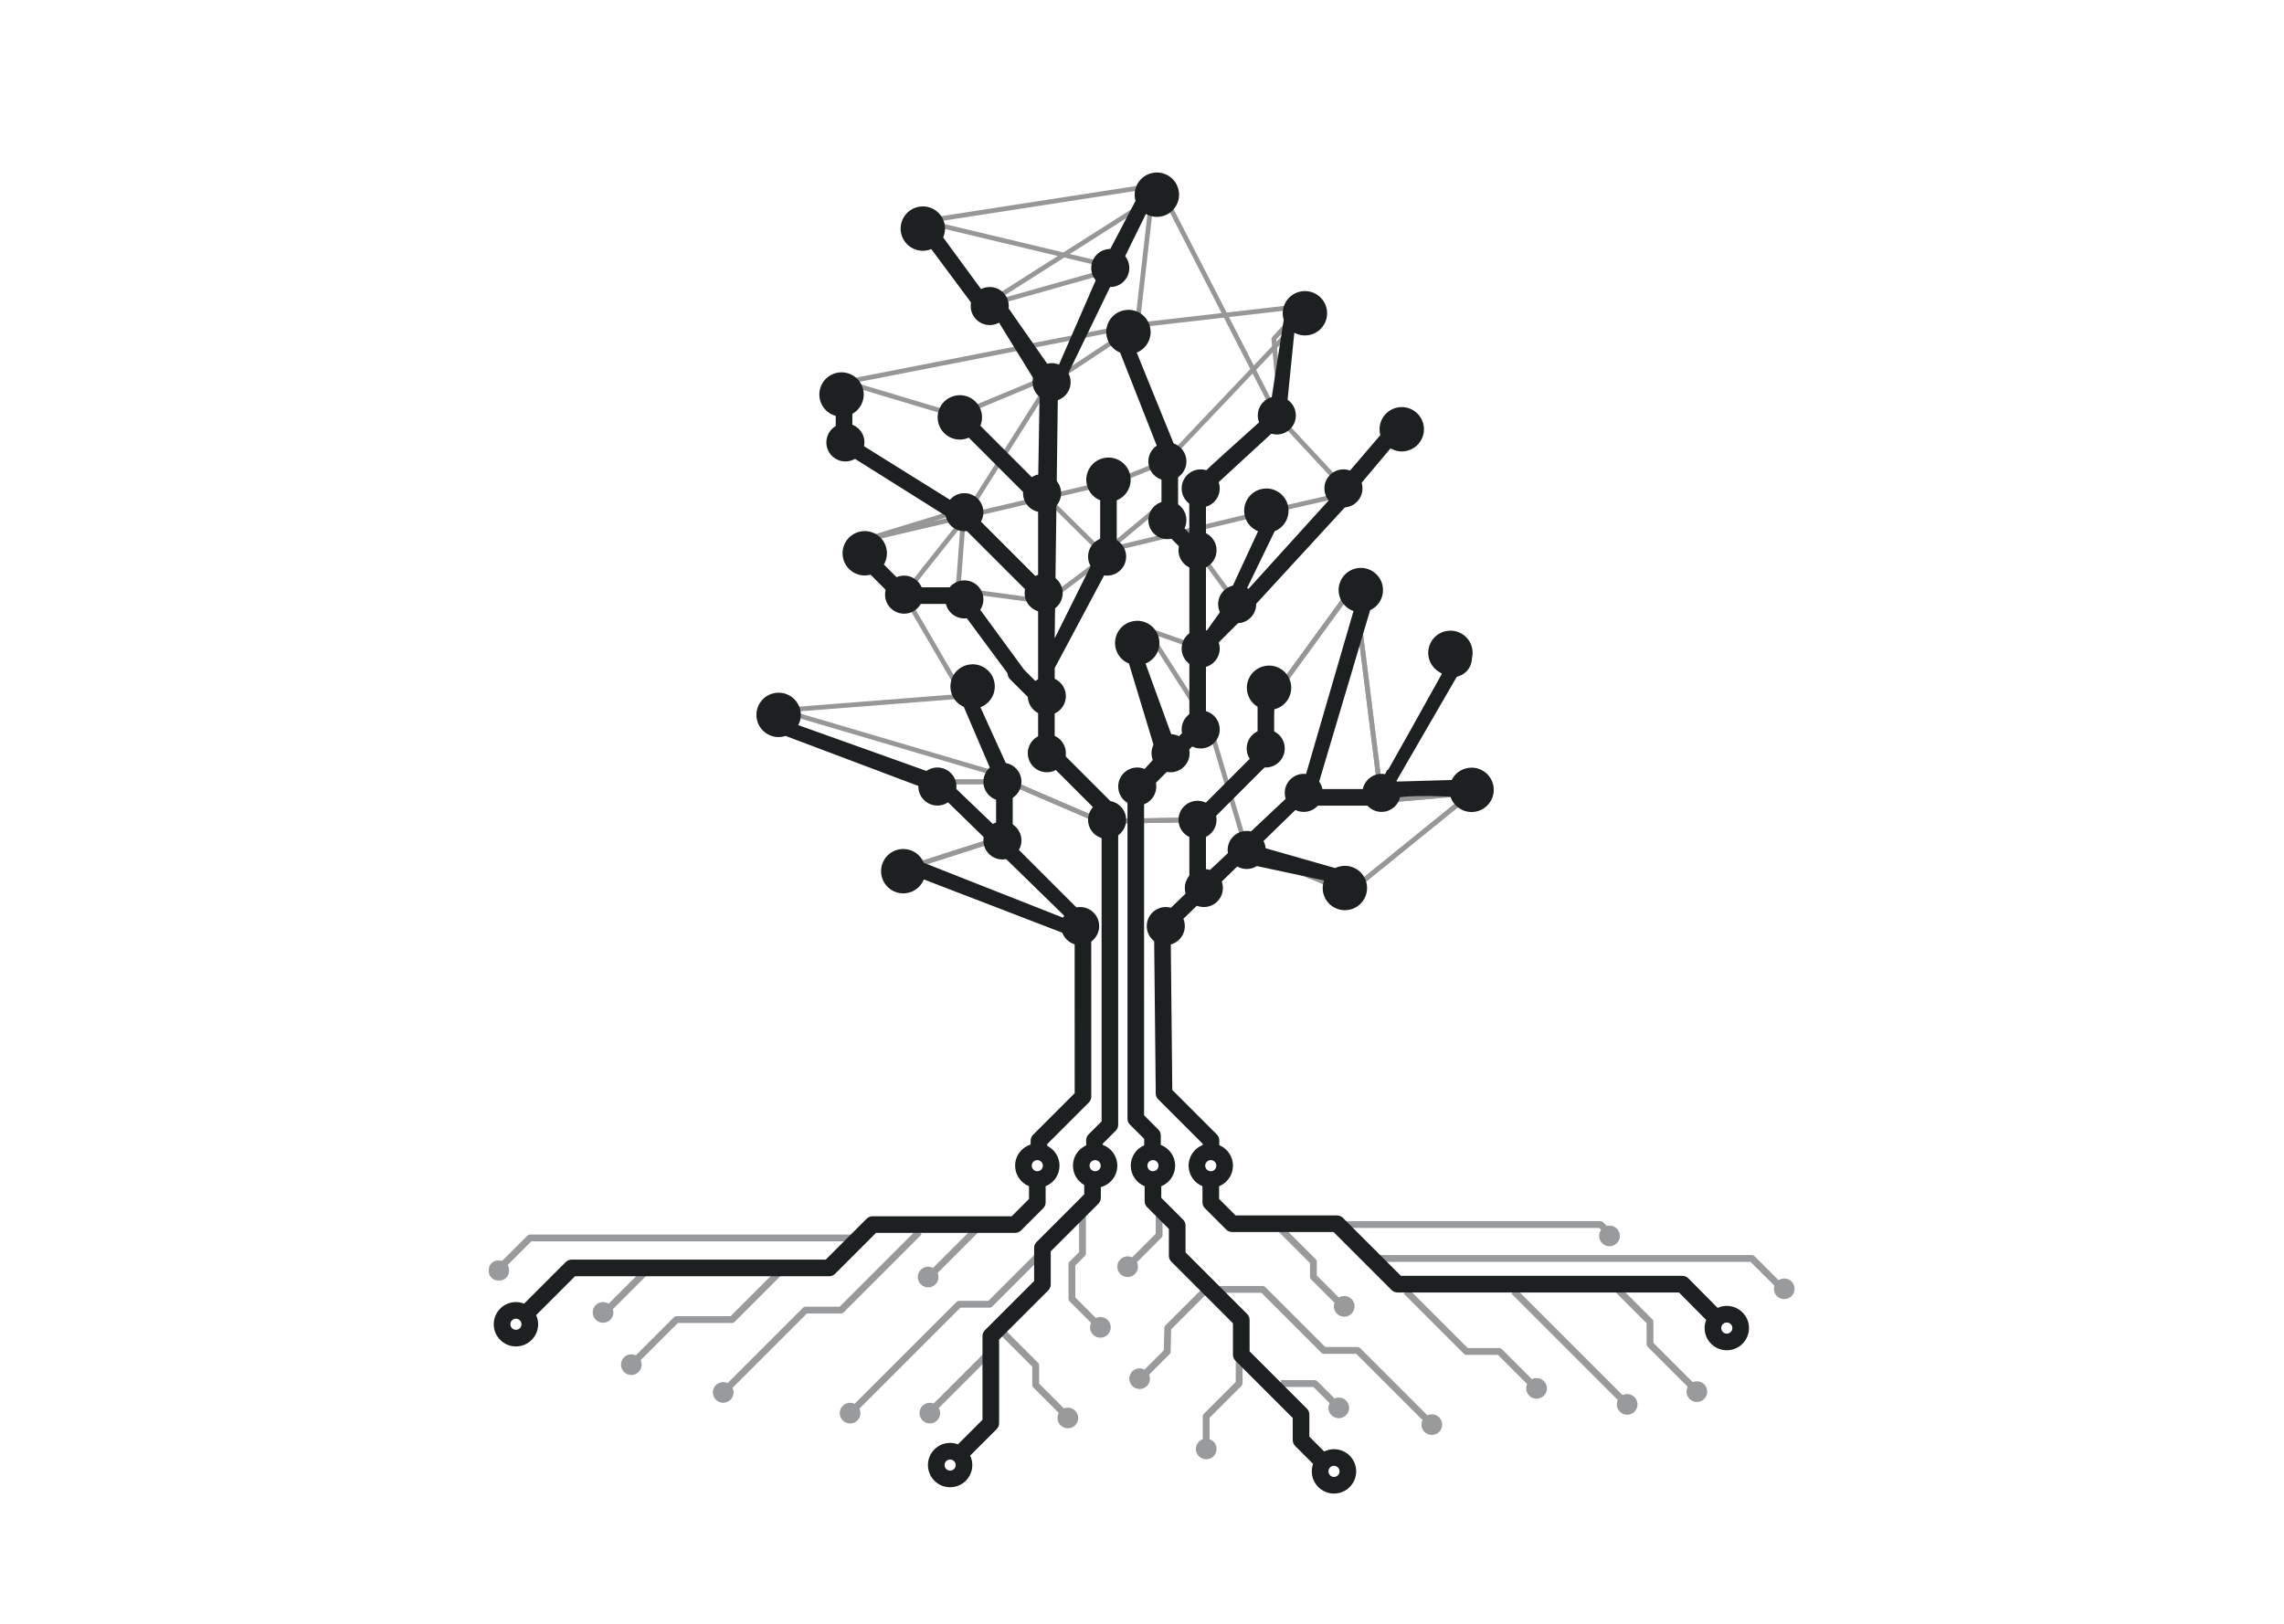 <?xml version="1.0" encoding="UTF-8"?>
<svg width="1440px" height="1024px" viewBox="0 0 1440 1024" version="1.1" xmlns="http://www.w3.org/2000/svg" xmlns:xlink="http://www.w3.org/1999/xlink">
    <title>Desktop HD Copy 3@2x</title>
    <defs>
        <polygon id="path-1" points="0 0.807 13.047 0.807 13.047 13.853 0 13.853"></polygon>
    </defs>
    <g id="Desktop-HD-Copy-3" stroke="none" stroke-width="1" fill="none" fill-rule="evenodd">
        <rect fill="#FFFFFF" x="0" y="0" width="1440" height="1024"></rect>
        <polyline id="Path-4" stroke="#979797" stroke-width="3" stroke-linecap="round" stroke-linejoin="round" points="628.263 488 492.509 448 607.292 439 570 375 607.292 328 604 372 659.501 379.471 697.444 351 656.983 311 663 241 717.471 205 822 193 803.095 213.671 807.592 262"></polyline>
        <polyline id="Path-3" stroke="#979797" stroke-width="3" stroke-linecap="round" stroke-linejoin="round" points="570 548 626.192 530 591 493 636 493 693.958 518 753.966 517 798 475 803.095 439 854.02 369 871 505 928 500 850.586 562.709 786 536"></polyline>
        <polyline id="Path-3" stroke="#979797" stroke-width="3" stroke-linecap="round" stroke-linejoin="round" points="570 548 626.192 530 591 493 636 493 693.958 518 753.966 517 798 475 803.095 439 854.02 369 871 505 928 500 850.586 562.709 786 536 763.365 460 723 397 757 409 780 381 755 347 730.415 320 698 347 798 323 850.586 311 805 262 730.415 116.63 582 139.606 705 169 620 193 726 125.678 717 205 533 241 603 262 664.957 236.137 612 320 545 340.5 705 303 735 291 822 199.437"></polyline>
        <g id="Group-192" transform="translate(308, 82)">
            <polygon id="Fill-98" fill="#989A9B" points="78.023 743.939 102.841 719.121 99.798 716.078 75.488 740.388"></polygon>
            <g id="Group-178" transform="translate(0, 676.866)">
                <path d="M233.698,19.647 L26.118,19.647 C25.548,19.647 25,19.874 24.596,20.277 L6.523,38.35 L9.566,41.393 L27.01,23.95 L233.698,23.95 L233.698,19.647 Z" id="Fill-99" fill="#989A9B"></path>
                <path d="M95.474,99.322 L119.335,75.461 L153.53,75.461 C154.1,75.461 154.648,75.234 155.05,74.831 L184.508,45.373 L181.465,42.33 L152.637,71.158 L118.445,71.158 C117.874,71.158 117.326,71.385 116.922,71.788 L92.43,96.279 L95.474,99.322 Z" id="Fill-101" fill="#989A9B"></path>
                <path d="M153.411,116.768 L200.705,69.474 L222.26,69.474 C222.83,69.474 223.378,69.247 223.781,68.844 L273.07,19.555 L270.027,16.512 L221.368,65.171 L199.813,65.171 C199.243,65.171 198.695,65.398 198.292,65.801 L150.368,113.725 L153.411,116.768 Z" id="Fill-103" fill="#989A9B"></path>
                <path d="M233.493,129.803 L297.519,65.777 L316.024,65.777 C316.595,65.777 317.142,65.55 317.546,65.147 L348.983,33.709 L345.94,30.666 L315.133,61.474 L296.628,61.474 C296.057,61.474 295.51,61.7 295.106,62.104 L230.542,126.667 L233.493,129.803 Z" id="Fill-105" fill="#989A9B"></path>
                <polygon id="Fill-107" fill="#989A9B" points="283.555 129.396 318.192 94.761 315.149 91.718 280.392 126.474"></polygon>
                <path d="M704.971,14.162 L702.65,11.84 C702.246,11.436 701.699,11.21 701.129,11.21 L539.143,11.21 L539.143,15.513 L700.237,15.513 L701.524,16.8 L704.971,14.162 Z" id="Fill-109" fill="#989A9B"></path>
                <path d="M449.223,54.516 L426.709,77.029 C426.307,77.432 426.079,77.98 426.079,78.55 L425.774,92.635 L407.839,110.569 L410.882,113.612 L429.447,95.048 C429.849,94.645 430.077,94.097 430.077,93.527 L430.382,79.442 L452.896,56.929 C453.298,56.526 453.526,55.978 453.526,55.408 L449.223,54.516 Z" id="Fill-111" fill="#989A9B"></path>
                <path d="M454.603,152.657 L454.603,135.216 L474.777,115.041 C475.18,114.637 475.407,114.09 475.407,113.519 L475.407,84.807 L471.104,84.807 L471.104,112.628 L450.93,132.803 C450.527,133.205 450.3,133.754 450.3,134.324 L450.3,151.765 L454.603,152.657 Z" id="Fill-113" fill="#989A9B"></path>
                <path d="M537.046,60.311 L522.211,45.476 L522.211,36.805 C522.211,36.235 521.984,35.687 521.581,35.284 L498.138,11.839 L495.095,14.882 L517.908,37.697 L517.908,46.368 C517.908,46.938 518.135,47.486 518.538,47.889 L534.011,63.362 L537.046,60.311 Z" id="Fill-115" fill="#989A9B"></path>
                <path d="M383.379,72.751 L369.967,59.34 L369.967,39.185 L376.014,33.139 C376.418,32.734 376.644,32.188 376.644,31.616 L376.644,0.818 L372.341,0.818 L372.341,30.726 L366.295,36.772 C365.891,37.175 365.665,37.724 365.665,38.294 L365.665,60.23 C365.665,60.801 365.891,61.349 366.295,61.752 L380.336,75.793 L383.379,72.751 Z" id="Fill-117" fill="#989A9B"></path>
                <path d="M363.069,129.616 L347.12,113.667 L347.12,102.075 C347.12,101.505 346.894,100.957 346.49,100.554 L323.306,77.369 L320.263,80.412 L342.818,102.967 L342.818,114.558 C342.818,115.129 343.044,115.677 343.447,116.08 L359.886,132.519 L363.069,129.616 Z" id="Fill-119" fill="#989A9B"></path>
                <polygon id="Fill-121" fill="#989A9B" points="282.819 44.23 312.167 14.882 309.124 11.839 280.04 40.923"></polygon>
                <path d="M408.391,37.529 L424.308,21.611 C424.711,21.208 424.938,20.66 424.938,20.09 L424.938,2.66 L420.635,2.66 L420.635,19.198 L405.348,34.486 L408.391,37.529 Z" id="Fill-123" fill="#989A9B"></path>
                <path d="M533.329,122.951 L522.477,112.099 C522.074,111.696 521.526,111.47 520.956,111.47 L499.592,111.47 L499.592,115.772 L520.064,115.772 L530.286,125.994 L533.329,122.951 Z" id="Fill-125" fill="#989A9B"></path>
                <path d="M591.98,133.698 L549.498,91.215 C549.094,90.811 548.546,90.585 547.976,90.585 L527.529,90.585 L489.674,52.73 C489.271,52.327 488.723,52.1 488.153,52.1 L455.366,52.1 L455.366,56.403 L487.261,56.403 L525.116,94.258 C525.519,94.661 526.067,94.887 526.637,94.887 L547.084,94.887 L588.937,136.741 L591.98,133.698 Z" id="Fill-127" fill="#989A9B"></path>
                <path d="M657.745,110.802 L638.796,91.852 C638.392,91.448 637.845,91.222 637.274,91.222 L617.39,91.222 L580.053,53.886 L577.01,56.929 L614.976,94.895 C615.38,95.298 615.928,95.525 616.498,95.525 L636.383,95.525 L655.052,114.195 L657.745,110.802 Z" id="Fill-129" fill="#989A9B"></path>
                <polygon id="Fill-131" fill="#989A9B" points="715.409 121.337 647.959 53.886 644.916 56.929 712.366 124.379"></polygon>
                <path d="M763.504,117.033 L734.425,87.954 L734.425,74.668 C734.425,74.097 734.198,73.55 733.795,73.146 L713.379,52.73 L710.336,55.773 L730.122,75.559 L730.122,88.846 C730.122,89.416 730.349,89.964 730.752,90.367 L760.461,120.076 L763.504,117.033 Z" id="Fill-133" fill="#989A9B"></path>
                <path d="M813.811,48.942 L798.11,33.24 C797.707,32.837 797.159,32.61 796.588,32.61 L561.775,32.61 L561.775,36.913 L795.697,36.913 L811.159,52.375 L813.811,48.942 Z" id="Fill-135" fill="#989A9B"></path>
                <path d="M601.238,139.535 C601.238,143.138 598.317,146.058 594.715,146.058 C591.112,146.058 588.191,143.138 588.191,139.535 C588.191,135.932 591.112,133.012 594.715,133.012 C598.317,133.012 601.238,135.932 601.238,139.535" id="Fill-137" fill="#989A9B"></path>
                <path d="M546.02,64.934 C546.02,68.537 543.1,71.457 539.498,71.457 C535.894,71.457 532.974,68.537 532.974,64.934 C532.974,61.331 535.894,58.411 539.498,58.411 C543.1,58.411 546.02,61.331 546.02,64.934" id="Fill-139" fill="#989A9B"></path>
                <path d="M542.586,128.958 C542.586,132.561 539.666,135.482 536.064,135.482 C532.46,135.482 529.54,132.561 529.54,128.958 C529.54,125.356 532.46,122.436 536.064,122.436 C539.666,122.436 542.586,125.356 542.586,128.958" id="Fill-141" fill="#989A9B"></path>
                <path d="M459.012,154.865 C459.012,158.468 456.091,161.388 452.488,161.388 C448.885,161.388 445.966,158.468 445.966,154.865 C445.966,151.262 448.885,148.342 452.488,148.342 C456.091,148.342 459.012,151.262 459.012,154.865" id="Fill-143" fill="#989A9B"></path>
                <path d="M417.014,110.557 C417.014,114.16 414.094,117.08 410.491,117.08 C406.889,117.08 403.969,114.16 403.969,110.557 C403.969,106.954 406.889,104.034 410.491,104.034 C414.094,104.034 417.014,106.954 417.014,110.557" id="Fill-145" fill="#989A9B"></path>
                <path d="M371.768,135.335 C371.768,138.939 368.848,141.858 365.245,141.858 C361.642,141.858 358.722,138.939 358.722,135.335 C358.722,131.732 361.642,128.812 365.245,128.812 C368.848,128.812 371.768,131.732 371.768,135.335" id="Fill-147" fill="#989A9B"></path>
                <path d="M284.745,132.275 C284.745,135.878 281.825,138.798 278.222,138.798 C274.619,138.798 271.698,135.878 271.698,132.275 C271.698,128.672 274.619,125.752 278.222,125.752 C281.825,125.752 284.745,128.672 284.745,132.275" id="Fill-149" fill="#989A9B"></path>
                <path d="M234.486,132.275 C234.486,135.878 231.566,138.798 227.963,138.798 C224.36,138.798 221.44,135.878 221.44,132.275 C221.44,128.672 224.36,125.752 227.963,125.752 C231.566,125.752 234.486,128.672 234.486,132.275" id="Fill-151" fill="#989A9B"></path>
                <path d="M283.689,46.454 C283.689,50.057 280.769,52.976 277.166,52.976 C273.563,52.976 270.643,50.057 270.643,46.454 C270.643,42.85 273.563,39.931 277.166,39.931 C280.769,39.931 283.689,42.85 283.689,46.454" id="Fill-153" fill="#989A9B"></path>
                <path d="M154.49,119.228 C154.49,122.831 151.57,125.751 147.967,125.751 C144.365,125.751 141.444,122.831 141.444,119.228 C141.444,115.625 144.365,112.705 147.967,112.705 C151.57,112.705 154.49,115.625 154.49,119.228" id="Fill-155" fill="#989A9B"></path>
                <path d="M96.553,101.723 C96.553,105.326 93.633,108.246 90.03,108.246 C86.427,108.246 83.507,105.326 83.507,101.723 C83.507,98.12 86.427,95.2 90.03,95.2 C93.633,95.2 96.553,98.12 96.553,101.723" id="Fill-157" fill="#989A9B"></path>
                <path d="M78.739,68.765 C78.739,72.368 75.818,75.287 72.216,75.287 C68.613,75.287 65.693,72.368 65.693,68.765 C65.693,65.161 68.613,62.242 72.216,62.242 C75.818,62.242 78.739,65.161 78.739,68.765" id="Fill-159" fill="#989A9B"></path>
                <path d="M392.303,78.195 C392.303,81.798 389.383,84.718 385.78,84.718 C382.177,84.718 379.257,81.798 379.257,78.195 C379.257,74.592 382.177,71.672 385.78,71.672 C389.383,71.672 392.303,74.592 392.303,78.195" id="Fill-161" fill="#989A9B"></path>
                <path d="M409.471,39.93 C409.471,43.533 406.55,46.453 402.947,46.453 C399.344,46.453 396.423,43.533 396.423,39.93 C396.423,36.327 399.344,33.407 402.947,33.407 C406.55,33.407 409.471,36.327 409.471,39.93" id="Fill-163" fill="#989A9B"></path>
                <g id="Group-167" transform="translate(0, 35)">
                    <mask id="mask-2" fill="white">
                        <use xlink:href="#path-1"></use>
                    </mask>
                    <g id="Clip-166"></g>
                    <path d="M13.047,7.33 C13.047,10.933 10.126,13.853 6.524,13.853 C2.921,13.853 -0,10.933 -0,7.33 C-0,3.727 2.921,0.807 6.524,0.807 C10.126,0.807 13.047,3.727 13.047,7.33" id="Fill-165" fill="#989A9B" mask="url(#mask-2)"></path>
                </g>
                <path d="M667.292,116.67 C667.292,120.273 664.371,123.193 660.769,123.193 C657.166,123.193 654.245,120.273 654.245,116.67 C654.245,113.067 657.166,110.147 660.769,110.147 C664.371,110.147 667.292,113.067 667.292,116.67" id="Fill-168" fill="#989A9B"></path>
                <path d="M724.405,126.781 C724.405,130.384 721.484,133.303 717.882,133.303 C714.279,133.303 711.358,130.384 711.358,126.781 C711.358,123.177 714.279,120.258 717.882,120.258 C721.484,120.258 724.405,123.177 724.405,126.781" id="Fill-170" fill="#989A9B"></path>
                <path d="M768.346,118.713 C768.346,122.316 765.427,125.236 761.823,125.236 C758.221,125.236 755.301,122.316 755.301,118.713 C755.301,115.11 758.221,112.19 761.823,112.19 C765.427,112.19 768.346,115.11 768.346,118.713" id="Fill-172" fill="#989A9B"></path>
                <path d="M823.432,53.886 C823.432,57.489 820.51,60.409 816.909,60.409 C813.306,60.409 810.385,57.489 810.385,53.886 C810.385,50.283 813.306,47.363 816.909,47.363 C820.51,47.363 823.432,50.283 823.432,53.886" id="Fill-174" fill="#989A9B"></path>
                <path d="M713.265,20.528 C713.265,24.131 710.344,27.051 706.742,27.051 C703.139,27.051 700.218,24.131 700.218,20.528 C700.218,16.925 703.139,14.005 706.742,14.005 C710.344,14.005 713.265,16.925 713.265,20.528" id="Fill-176" fill="#989A9B"></path>
            </g>
            <g id="Group-191" transform="translate(3, 25.866)" fill="#1D2021">
                <path d="M530.046,823.514 C528.112,823.514 526.54,821.942 526.54,820.008 C526.54,818.075 528.112,816.502 530.046,816.502 C531.98,816.502 533.552,818.075 533.552,820.008 C533.552,821.942 531.98,823.514 530.046,823.514 M415.909,630.739 C413.976,630.739 412.403,629.165 412.403,627.233 C412.403,625.299 413.976,623.726 415.909,623.726 C417.842,623.726 419.415,625.299 419.415,627.233 C419.415,629.165 417.842,630.739 415.909,630.739 M523.875,807.465 L514.511,798.1 L514.511,784.163 C514.511,782.773 513.958,781.439 512.975,780.456 L476.832,744.314 L476.832,724.475 C476.832,723.084 476.279,721.75 475.296,720.768 L436.451,681.922 L436.451,664.969 C436.451,663.578 435.899,662.245 434.915,661.262 L421.152,647.498 L421.152,640.199 C426.279,638.123 429.9,633.104 429.9,627.233 C429.9,621.246 426.135,616.154 420.849,614.155 L420.849,608.177 C420.849,606.789 420.297,605.459 419.317,604.479 L410.311,595.471 L410.311,393.216 L447.782,355.743 C448.764,354.763 449.316,353.432 449.316,352.045 L449.316,305.33 L472.23,282.416 L540.927,207.718 C541.908,206.737 542.46,205.406 542.46,204.019 L544.46,200.131 L565.695,174.894 C567.809,176.134 570.239,176.831 572.762,176.831 C573.978,176.831 575.213,176.672 576.442,176.337 C583.899,174.309 588.3,166.621 586.272,159.164 C584.578,152.937 578.937,148.841 572.778,148.841 C571.564,148.841 570.327,149 569.099,149.335 C561.642,151.363 557.241,159.051 559.269,166.508 C559.271,166.513 559.273,166.517 559.274,166.522 L535.53,194.265 C534.549,195.246 533.998,196.577 533.998,197.964 L531.998,201.852 L473.763,266.088 L492.637,227.145 C499.131,224.535 502.789,217.424 500.907,210.505 C499.214,204.278 493.572,200.181 487.415,200.181 C486.199,200.181 484.964,200.341 483.734,200.676 C476.277,202.703 471.877,210.392 473.905,217.848 C475.099,222.239 478.259,225.561 482.174,227.144 L459.3,276.55 L449.316,290.535 L449.316,203.563 C452.709,200.431 468.996,185.444 498.177,158.603 C499.161,157.62 499.714,156.286 499.714,154.896 L505.027,101.964 C507.048,103.065 509.338,103.677 511.708,103.677 C512.923,103.677 514.158,103.517 515.388,103.183 C522.845,101.155 527.245,93.466 525.218,86.01 C523.525,79.782 517.882,75.686 511.725,75.686 C510.509,75.686 509.274,75.846 508.044,76.18 C500.588,78.208 496.187,85.897 498.215,93.353 C498.257,93.507 498.312,93.653 498.359,93.805 L489.227,152.724 C465.004,174.43 451.7,186.485 449.316,188.889 L438.738,199.961 L438.854,228.409 L431.742,221.297 L431.742,178.569 C431.742,177.182 431.191,175.851 430.209,174.87 L405.671,114.482 C412.164,111.871 415.822,104.76 413.941,97.842 C412.247,91.614 406.605,87.518 400.447,87.518 C399.232,87.518 397.997,87.678 396.767,88.012 C389.311,90.04 384.91,97.729 386.938,105.185 C388.132,109.576 391.292,112.898 395.208,114.481 L421.279,180.736 L421.279,223.464 C421.279,224.851 421.831,226.182 422.813,227.163 L438.854,243.203 L438.854,349.878 L429.068,359.663 L411.224,310.582 C417.717,307.972 421.375,300.861 419.494,293.942 C417.8,287.715 412.158,283.619 406.001,283.619 C404.785,283.619 403.55,283.779 402.32,284.113 C394.864,286.14 390.463,293.829 392.491,301.286 C393.685,305.676 396.845,308.999 400.762,310.582 L418.325,368.603 L401.381,387.352 C400.4,388.332 399.847,389.662 399.847,391.05 L399.847,597.637 C399.847,599.024 400.4,600.355 401.379,601.335 L410.386,610.343 L410.386,614.377 C405.406,616.52 401.917,621.467 401.917,627.233 C401.917,633.104 405.538,638.123 410.666,640.199 L410.666,649.67 C410.666,651.061 411.219,652.395 412.202,653.377 L425.965,667.141 L425.965,684.094 C425.965,685.485 426.518,686.819 427.501,687.801 L466.346,726.646 L466.346,746.486 C466.346,747.876 466.899,749.21 467.882,750.193 L504.025,786.335 L504.025,800.272 C504.025,801.662 504.577,802.996 505.561,803.979 L516.883,815.301 C516.357,816.775 516.054,818.354 516.054,820.008 C516.054,827.736 522.318,833.999 530.046,833.999 C537.774,833.999 544.037,827.736 544.037,820.008 C544.037,812.281 537.774,806.016 530.046,806.016 C527.828,806.016 525.738,806.546 523.875,807.465 Z" id="Fill-183"></path>
                <path d="M777.7,733.15 C775.767,733.15 774.194,731.577 774.194,729.643 C774.194,727.711 775.767,726.137 777.7,726.137 C779.634,726.137 781.207,727.711 781.207,729.643 C781.207,731.577 779.634,733.15 777.7,733.15 M452.366,630.739 C450.432,630.739 448.859,629.166 448.859,627.233 C448.859,625.299 450.432,623.726 452.366,623.726 C454.299,623.726 455.872,625.299 455.872,627.233 C455.872,629.166 454.299,630.739 452.366,630.739 M771.921,716.912 L753.462,698.262 C752.477,697.268 751.135,696.708 749.735,696.708 L572.232,696.708 L535.655,660.131 C534.672,659.148 533.339,658.595 531.948,658.595 L467.987,658.595 L457.609,648.216 L457.609,640.199 C462.736,638.124 466.357,633.104 466.357,627.233 C466.357,621.409 462.799,616.421 457.738,614.313 L457.738,611.273 C457.738,609.885 457.186,608.554 456.205,607.574 L428.098,579.466 L427.074,479.346 L471.495,436.183 L523.775,447.341 C522.814,449.967 522.619,452.902 523.408,455.806 C525.102,462.034 530.744,466.129 536.901,466.129 C538.117,466.129 539.352,465.97 540.582,465.635 C548.038,463.608 552.439,455.92 550.411,448.463 C548.718,442.235 543.076,438.139 536.918,438.139 C535.703,438.139 534.468,438.298 533.238,438.633 C532.378,438.867 531.563,439.184 530.789,439.56 L482.262,425.72 L508.522,400.204 L560.243,400.204 C561.634,400.204 562.968,399.651 563.95,398.668 C562.372,397.432 563.855,396.338 568.399,395.386 C574.638,394.08 586.33,393.787 603.475,394.508 C605.365,400.386 610.823,404.218 616.773,404.218 C617.989,404.218 619.224,404.059 620.454,403.724 C627.91,401.697 632.311,394.007 630.283,386.551 C628.59,380.324 622.948,376.228 616.791,376.228 C615.575,376.228 614.34,376.387 613.11,376.722 C609.09,377.815 605.971,380.561 604.256,384.023 L569.188,385.023 L608.692,316.788 C615.178,314.173 618.83,307.068 616.95,300.153 C615.256,293.926 609.614,289.83 603.457,289.83 C602.241,289.83 601.006,289.99 599.776,290.324 C592.32,292.352 587.919,300.041 589.947,307.497 C591.139,311.883 594.295,315.204 598.206,316.789 C583.25,343.737 572.034,363.781 564.556,376.921 C564.29,377.388 563.892,377.755 563.36,378.023 L558.072,389.717 L519.314,389.717 L552.838,276.93 C558.92,274.116 562.275,267.261 560.458,260.578 C558.763,254.351 553.122,250.255 546.965,250.255 C545.749,250.255 544.513,250.414 543.284,250.749 C535.828,252.776 531.427,260.465 533.455,267.922 C534.712,272.545 538.147,275.988 542.351,277.459 L511,385.134 L449.315,443.148 L449.315,413.053 L490.792,371.576 C491.773,370.595 492.324,369.265 492.324,367.878 L492.324,339.463 C492.472,339.429 492.621,339.399 492.768,339.358 C500.225,337.331 504.626,329.642 502.597,322.186 C500.904,315.959 495.263,311.862 489.105,311.862 C487.889,311.862 486.654,312.022 485.425,312.356 C477.969,314.384 473.567,322.072 475.596,329.529 C476.578,333.141 478.892,336.028 481.862,337.823 L481.862,365.711 L440.386,407.189 C439.404,408.17 438.852,409.501 438.852,410.887 L438.852,453.315 L418.177,473.405 C417.149,474.403 416.576,475.778 416.59,477.211 L417.66,581.71 C417.674,583.078 418.223,584.387 419.191,585.354 L447.275,613.439 L447.275,614.211 C442.068,616.248 438.374,621.303 438.374,627.233 C438.374,633.105 441.995,638.124 447.123,640.199 L447.123,650.387 C447.123,651.778 447.676,653.111 448.659,654.094 L462.108,667.546 C463.091,668.529 464.425,669.082 465.815,669.082 L529.776,669.082 L566.354,705.658 C567.337,706.642 568.671,707.195 570.061,707.195 L747.548,707.195 L764.692,724.515 C764.065,726.105 763.709,727.832 763.709,729.643 C763.709,737.371 769.973,743.635 777.7,743.635 C785.429,743.635 791.692,737.371 791.692,729.643 C791.692,721.917 785.429,715.652 777.7,715.652 C775.637,715.652 773.684,716.11 771.921,716.912 Z" id="Fill-185"></path>
                <path d="M379.452,630.739 C377.519,630.739 375.946,629.166 375.946,627.233 C375.946,625.3 377.519,623.726 379.452,623.726 C381.386,623.726 382.958,625.3 382.958,627.233 C382.958,629.166 381.386,630.739 379.452,630.739 L379.452,630.739 Z M288.025,819.538 C286.092,819.538 284.519,817.966 284.519,816.032 C284.519,814.098 286.092,812.526 288.025,812.526 C289.958,812.526 291.531,814.098 291.531,816.032 C291.531,817.966 289.958,819.538 288.025,819.538 L288.025,819.538 Z M353.957,362.208 L353.957,313.452 L391.558,242.929 C392.54,241.948 393.092,240.617 393.092,239.23 L393.092,207.633 C399.585,205.022 403.243,197.911 401.362,190.993 C399.668,184.765 394.026,180.669 387.869,180.669 C386.653,180.669 385.418,180.829 384.189,181.163 C376.732,183.191 372.331,190.88 374.359,198.336 C375.553,202.726 378.713,206.049 382.629,207.633 L382.629,237.063 L353.957,294.657 L355.957,141.1 L394.047,62.476 L411.458,27.064 C413.534,28.246 415.906,28.909 418.366,28.909 C419.581,28.909 420.816,28.749 422.046,28.415 C429.503,26.387 433.903,18.698 431.875,11.242 C430.181,5.014 424.54,0.918 418.383,0.918 C417.167,0.918 415.931,1.078 414.702,1.412 C407.246,3.44 402.845,11.129 404.873,18.585 C404.89,18.646 404.912,18.703 404.93,18.763 L385.097,56.597 C384.112,57.58 383.559,58.914 383.559,60.304 L353.957,128.271 L323.484,84.591 C322.501,83.607 321.167,83.055 319.777,83.055 L313.835,83.055 L283.641,41.863 C284.87,39.045 285.189,35.808 284.32,32.611 C282.626,26.384 276.984,22.288 270.827,22.288 C269.611,22.288 268.376,22.447 267.147,22.782 C259.69,24.81 255.289,32.498 257.317,39.955 C259.011,46.182 264.653,50.278 270.81,50.278 C272.025,50.278 273.261,50.119 274.49,49.784 C275.067,49.628 275.618,49.426 276.156,49.204 L307.956,92.005 C308.939,92.989 310.273,93.541 311.663,93.541 L317.605,93.541 L344.494,137.245 L343.494,197.027 L307.095,160.627 C308.219,157.879 308.495,154.759 307.656,151.672 C305.962,145.445 300.32,141.348 294.162,141.348 C292.947,141.348 291.712,141.508 290.482,141.843 C283.026,143.87 278.625,151.559 280.653,159.015 C282.347,165.243 287.989,169.339 294.146,169.339 C295.361,169.339 296.597,169.179 297.826,168.845 C298.506,168.66 299.151,168.413 299.778,168.138 L343.494,211.855 L343.494,257.105 L301.203,214.814 C300.221,213.831 298.887,213.279 297.496,213.279 L226.393,168.951 L226.393,153.113 C231.868,150.051 234.785,143.572 233.065,137.245 C231.371,131.018 225.729,126.922 219.572,126.922 C218.356,126.922 217.121,127.081 215.892,127.416 C208.435,129.444 204.035,137.132 206.062,144.589 C207.412,149.554 211.276,153.157 215.907,154.416 L215.907,171.123 C215.907,172.513 216.459,173.847 217.443,174.83 L295.324,223.764 L343.494,271.933 L343.494,323.314 L334.706,314.525 L297.757,264.045 C296.775,263.061 295.441,262.509 294.05,262.509 L260.654,262.509 L246.259,248.114 C248.096,244.982 248.726,241.145 247.698,237.365 C246.004,231.138 240.362,227.042 234.205,227.042 C232.989,227.042 231.754,227.201 230.525,227.535 C223.068,229.563 218.667,237.252 220.695,244.709 C222.389,250.936 228.031,255.032 234.188,255.032 C235.4,255.032 236.632,254.873 237.858,254.541 L254.775,271.459 C255.758,272.442 257.092,272.994 258.482,272.994 L291.878,272.994 L324.22,316.697 C324.22,318.087 324.772,319.421 325.756,320.404 L343.494,338.142 L343.494,364.375 C343.494,365.762 344.046,367.093 345.027,368.073 L383.526,406.572 L383.526,599.287 L375.329,607.484 C374.349,608.465 373.797,609.795 373.797,611.182 L373.797,614.441 C368.889,616.614 365.46,621.519 365.46,627.233 C365.46,632.457 368.329,637.005 372.572,639.408 L372.572,645.324 L342.516,675.381 C341.533,676.363 340.98,677.697 340.98,679.088 L340.98,699.965 L309.963,730.984 C308.979,731.967 308.427,733.301 308.427,734.69 L308.427,787.477 L292.954,802.95 C291.419,802.372 289.763,802.04 288.025,802.04 C280.298,802.04 274.033,808.304 274.033,816.032 C274.033,823.76 280.298,830.023 288.025,830.023 C295.752,830.023 302.016,823.76 302.016,816.032 C302.016,813.894 301.523,811.878 300.666,810.066 L317.377,793.356 C318.36,792.374 318.913,791.04 318.913,789.649 L318.913,736.862 L349.93,705.843 C350.913,704.861 351.466,703.527 351.466,702.136 L351.466,681.259 L381.522,651.203 C382.506,650.22 383.059,648.886 383.059,647.496 L383.059,640.738 C389.035,639.145 393.444,633.711 393.444,627.233 C393.444,621.197 389.615,616.07 384.26,614.107 L384.26,613.348 L392.456,605.151 C393.436,604.171 393.988,602.841 393.988,601.453 L393.988,404.406 C393.988,403.019 393.436,401.688 392.455,400.708 L353.957,362.208 Z" id="Fill-187"></path>
                <path d="M14.286,730.736 C12.352,730.736 10.78,729.163 10.78,727.23 C10.78,725.297 12.352,723.723 14.286,723.723 C16.218,723.723 17.791,725.297 17.791,727.23 C17.791,729.163 16.218,730.736 14.286,730.736 M342.995,623.726 C344.928,623.726 346.502,625.299 346.502,627.233 C346.502,629.166 344.928,630.739 342.995,630.739 C341.062,630.739 339.49,629.166 339.49,627.233 C339.49,625.299 341.062,623.726 342.995,623.726 M346.702,654.114 C347.687,653.132 348.24,651.798 348.24,650.408 L348.24,640.199 C353.366,638.123 356.988,633.104 356.988,627.233 C356.988,621.756 353.832,617.027 349.248,614.729 L349.248,613.617 L375.49,587.376 C376.469,586.395 377.022,585.064 377.022,583.676 L377,475.877 C376.998,474.489 376.447,473.16 375.466,472.179 L327.49,424.203 L327.49,383.265 C327.49,381.875 326.938,380.541 325.954,379.558 L307.132,338.126 C313.817,335.618 317.618,328.39 315.707,321.363 C314.014,315.136 308.372,311.04 302.214,311.04 C300.998,311.04 299.764,311.2 298.534,311.534 C291.077,313.562 286.676,321.251 288.704,328.707 C289.865,332.975 292.882,336.241 296.647,337.874 L317.003,385.437 L317.003,413.716 L284.234,382.3 L192.287,349.419 C193.861,346.406 194.359,342.822 193.398,339.283 C191.703,333.056 186.061,328.96 179.905,328.96 C178.689,328.96 177.452,329.12 176.224,329.454 C168.768,331.482 164.367,339.171 166.394,346.627 C168.088,352.855 173.73,356.95 179.887,356.95 C181.102,356.95 182.339,356.791 183.567,356.457 C183.806,356.392 184.035,356.304 184.268,356.228 L281.281,392.787 L362.577,472.179 L271.432,436.24 C269.276,430.924 264.103,427.514 258.49,427.514 C257.276,427.514 256.039,427.674 254.81,428.008 C247.353,430.037 242.952,437.725 244.981,445.181 C246.674,451.409 252.316,455.505 258.474,455.505 C259.69,455.505 260.925,455.345 262.154,455.011 C266.55,453.816 269.868,450.648 271.45,446.726 L366.538,483.324 L366.538,496.945 L366.558,581.511 L340.318,607.753 C339.337,608.733 338.786,610.064 338.786,611.451 L338.786,613.887 C333.116,615.674 329.003,620.972 329.003,627.233 C329.003,633.105 332.625,638.124 337.752,640.199 L337.752,648.236 L326.868,659.118 L239.136,659.118 C237.744,659.118 236.411,659.671 235.429,660.655 L209.591,686.49 L49.355,686.49 C47.965,686.49 46.632,687.043 45.648,688.027 L19.444,714.232 C17.846,713.597 16.11,713.238 14.286,713.238 C6.559,713.238 0.293,719.503 0.293,727.23 C0.293,734.958 6.559,741.221 14.286,741.221 C22.014,741.221 28.277,734.958 28.277,727.23 C28.277,725.175 27.823,723.231 27.029,721.474 L51.528,696.977 L211.763,696.977 C213.155,696.977 214.488,696.424 215.47,695.44 L241.306,669.605 L329.041,669.605 C330.432,669.605 331.764,669.052 332.748,668.069 L346.702,654.114 Z" id="Fill-189"></path>
            </g>
        </g>
        <circle id="Oval" fill="#1D2021" cx="591" cy="496" r="12"></circle>
        <circle id="Oval-Copy" fill="#1D2021" cx="632" cy="493" r="12"></circle>
        <circle id="Oval-Copy-12" fill="#1D2021" cx="698" cy="517" r="12"></circle>
        <circle id="Oval-Copy-13" fill="#1D2021" cx="717" cy="496" r="12"></circle>
        <circle id="Oval-Copy-14" fill="#1D2021" cx="660" cy="475" r="12"></circle>
        <circle id="Oval-Copy-15" fill="#1D2021" cx="660" cy="439" r="12"></circle>
        <circle id="Oval-Copy-16" fill="#1D2021" cx="608" cy="378" r="12"></circle>
        <circle id="Oval-Copy-17" fill="#1D2021" cx="570" cy="375" r="12"></circle>
        <circle id="Oval-Copy-18" fill="#1D2021" cx="608" cy="323" r="12"></circle>
        <circle id="Oval-Copy-26" fill="#1D2021" cx="736" cy="291" r="12"></circle>
        <circle id="Oval-Copy-27" fill="#1D2021" cx="736" cy="328" r="12"></circle>
        <circle id="Oval-Copy-28" fill="#1D2021" cx="755" cy="347" r="12"></circle>
        <circle id="Oval-Copy-29" fill="#1D2021" cx="757" cy="308" r="12"></circle>
        <circle id="Oval-Copy-30" fill="#1D2021" cx="805" cy="262" r="12"></circle>
        <circle id="Oval-Copy-31" fill="#1D2021" cx="847" cy="308" r="12"></circle>
        <circle id="Oval-Copy-32" fill="#1D2021" cx="780" cy="381" r="12"></circle>
        <circle id="Oval-Copy-33" fill="#1D2021" cx="757" cy="409" r="12"></circle>
        <circle id="Oval-Copy-34" fill="#1D2021" cx="757" cy="460" r="12"></circle>
        <circle id="Oval-Copy-35" fill="#1D2021" cx="738" cy="475" r="12"></circle>
        <circle id="Oval-Copy-19" fill="#1D2021" cx="533" cy="279" r="12"></circle>
        <circle id="Oval-Copy-23" fill="#1D2021" cx="624" cy="193" r="12"></circle>
        <circle id="Oval-Copy-24" fill="#1D2021" cx="663" cy="241" r="12"></circle>
        <circle id="Oval-Copy-25" fill="#1D2021" cx="700" cy="169" r="12"></circle>
        <circle id="Oval-Copy-20" fill="#1D2021" cx="657" cy="311" r="12"></circle>
        <circle id="Oval-Copy-21" fill="#1D2021" cx="658" cy="374" r="12"></circle>
        <circle id="Oval-Copy-22" fill="#1D2021" cx="698" cy="351" r="12"></circle>
        <circle id="Oval-Copy-2" fill="#1D2021" cx="632" cy="530" r="12"></circle>
        <circle id="Oval-Copy-3" fill="#1D2021" cx="681" cy="584" r="12"></circle>
        <circle id="Oval-Copy-4" fill="#1D2021" cx="735" cy="584" r="12"></circle>
        <circle id="Oval-Copy-5" fill="#1D2021" cx="759" cy="560" r="12"></circle>
        <circle id="Oval-Copy-6" fill="#1D2021" cx="786" cy="536" r="12"></circle>
        <circle id="Oval-Copy-7" fill="#1D2021" cx="755" cy="517" r="12"></circle>
        <circle id="Oval-Copy-8" fill="#1D2021" cx="798" cy="472" r="12"></circle>
        <circle id="Oval-Copy-9" fill="#1D2021" cx="871" cy="500" r="12"></circle>
        <circle id="Oval-Copy-11" fill="#1D2021" cx="916" cy="415" r="12"></circle>
        <circle id="Oval-Copy-10" fill="#1D2021" cx="822" cy="500" r="12"></circle>
    </g>
</svg>